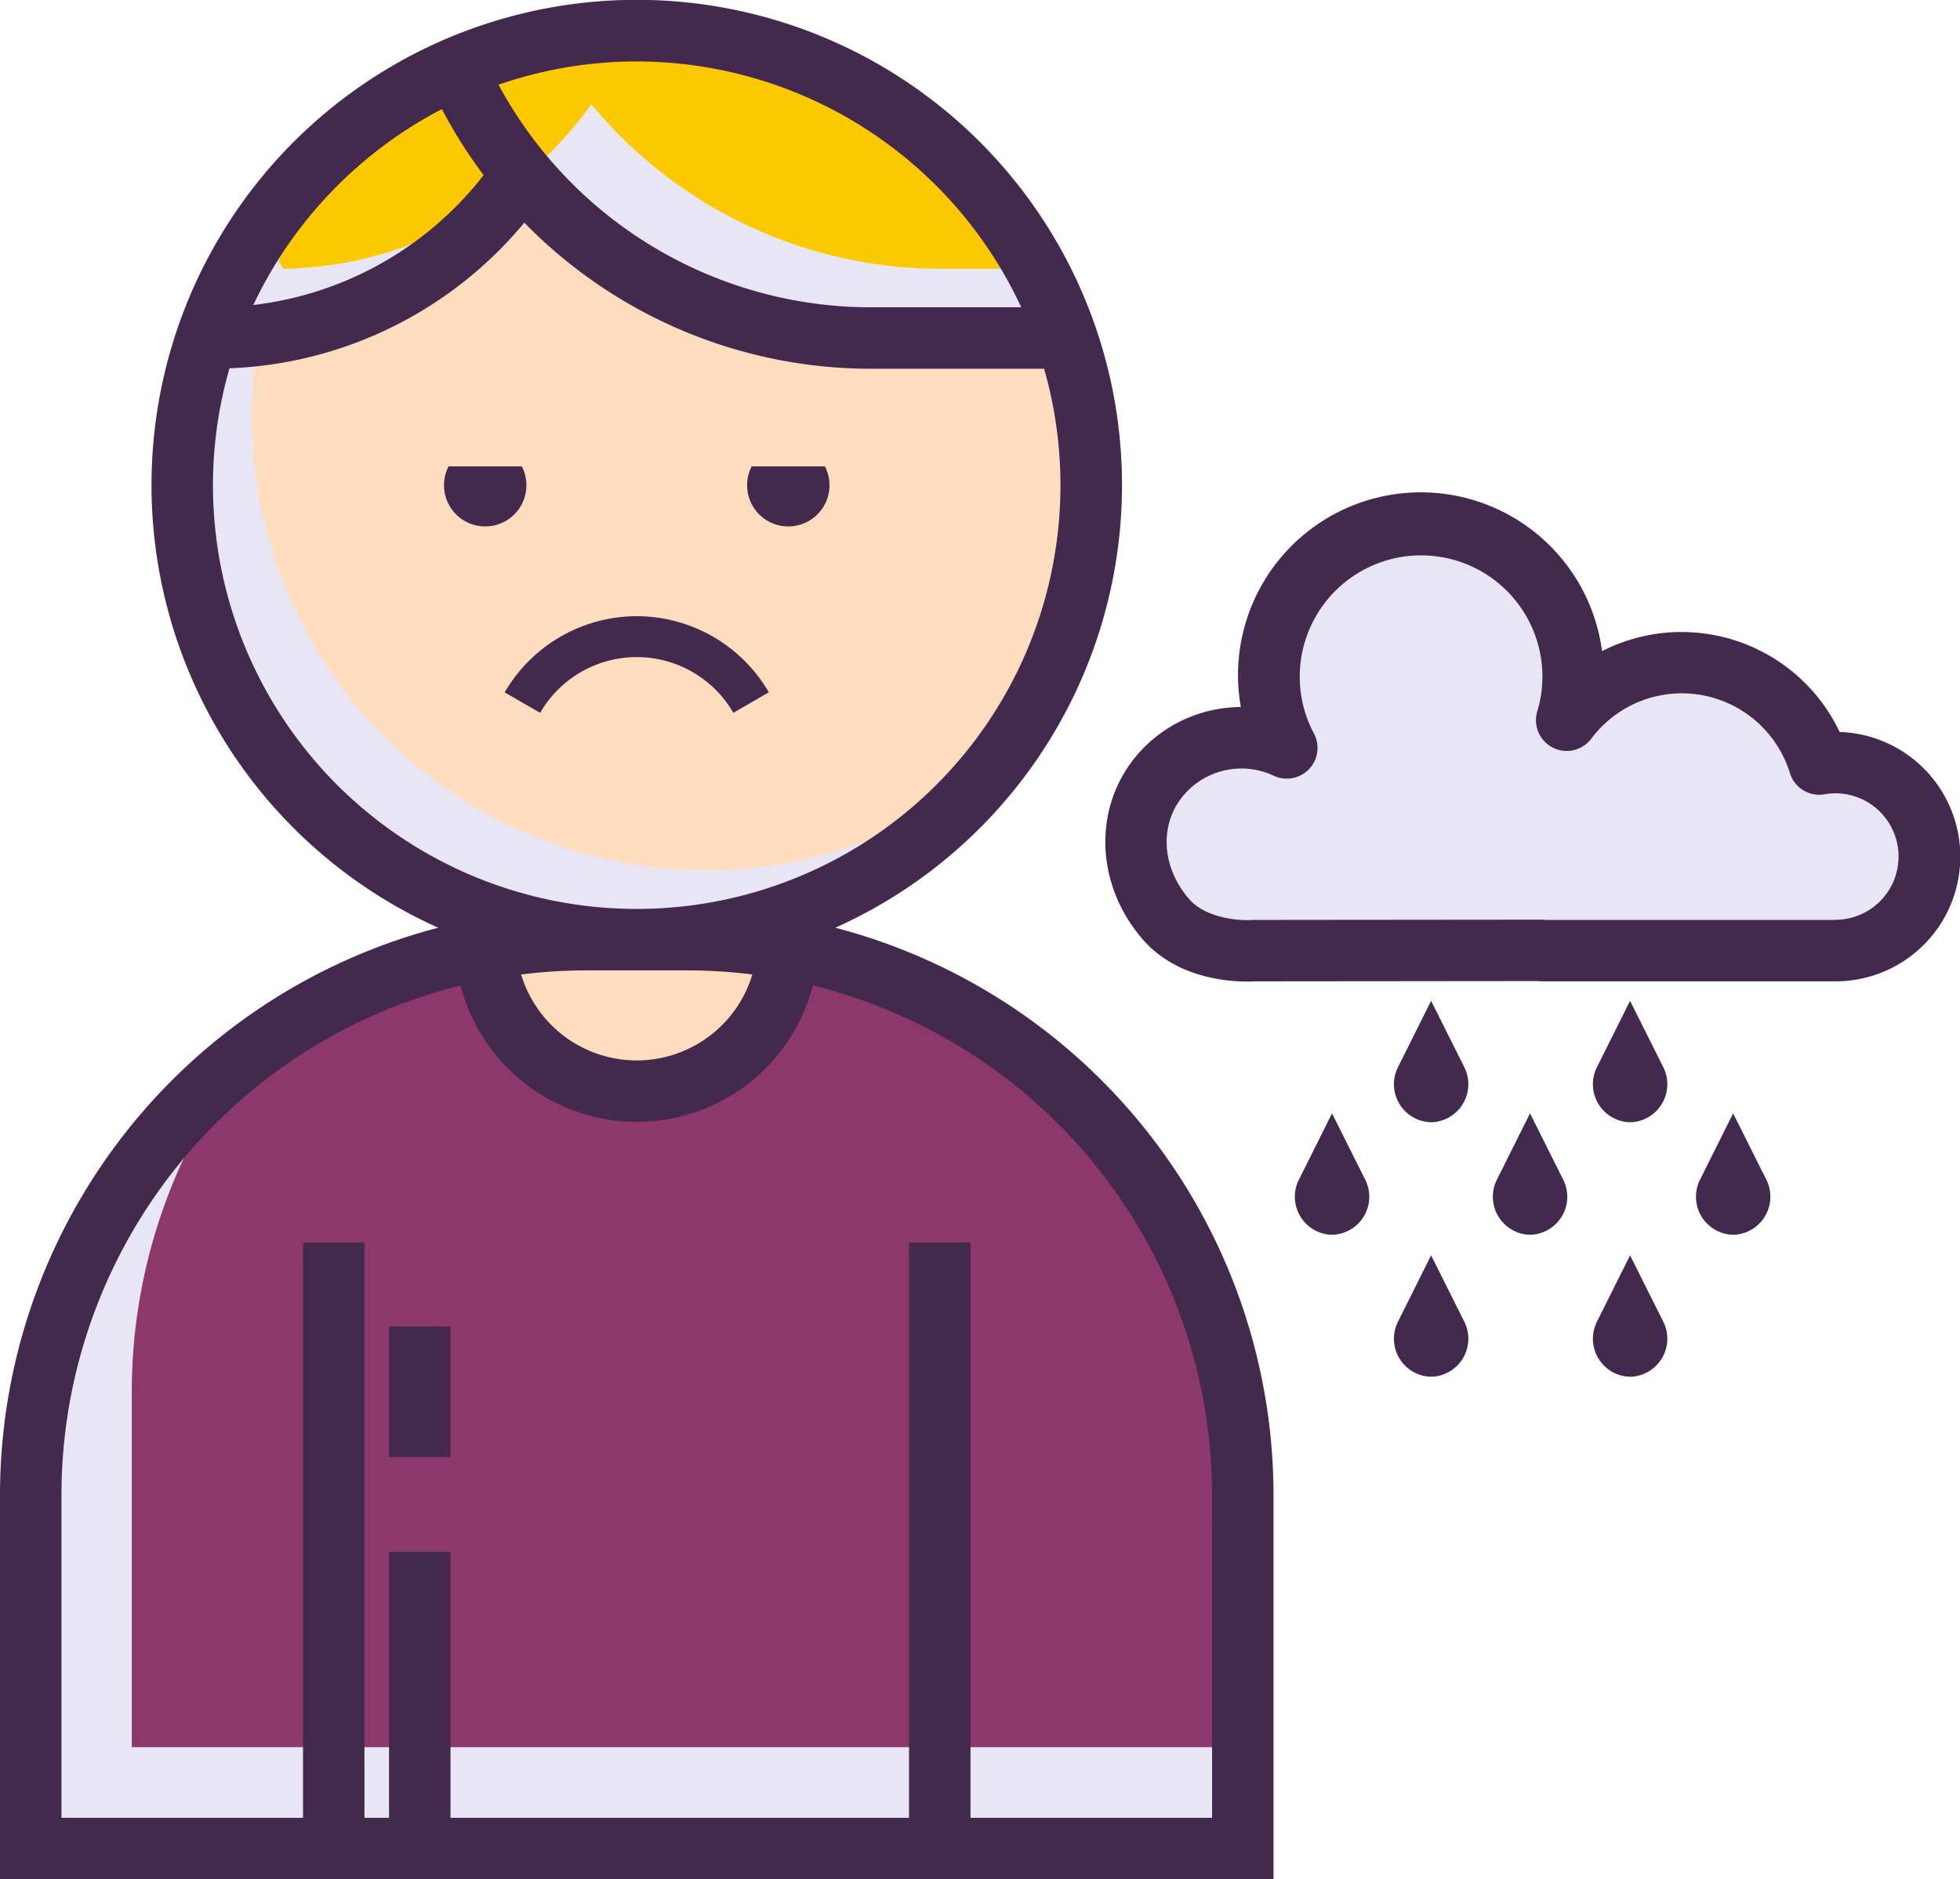 <svg class="depression" xmlns="http://www.w3.org/2000/svg" width="143.671" height="137.771" viewBox="0 0 143.671 137.771">
  <defs>
    <style>
      .depression .a{fill:#e8e6f4;}
      .depression .b{fill:#8d386d;}
      .depression .c{fill:#ffddbe;}
      .depression .d{fill:#fcc800;}
      .depression .e{fill:#44294f;}
    </style>
  </defs>
  <g transform="translate(2.256 68.884)">
    <path class="a" d="M83.5,128H76.009a40.692,40.692,0,0,0-40.673,40.673v25.96h88.839v-25.96A40.675,40.675,0,0,0,83.5,128Z" transform="translate(-35.336 -127.998)" />
  </g>
  <g transform="translate(9.658 68.884)">
    <path class="b" d="M85.958,128H78.465a40.442,40.442,0,0,0-24.871,8.5,40.443,40.443,0,0,0-8.4,24.739V187.2h81.437V168.671A40.675,40.675,0,0,0,85.958,128Z" transform="translate(-45.194 -127.998)" />
  </g>
  <g transform="translate(13.359 2.251)">
    <path class="a" d="M83.434,39.258a33.321,33.321,0,1,0,33.322,33.321A33.079,33.079,0,0,0,83.434,39.258Z" transform="translate(-50.123 -39.258)" />
  </g>
  <g transform="translate(18.443 2.251)">
    <path class="c" d="M85.121,39.258A33.079,33.079,0,0,0,64.256,46.62,33.311,33.311,0,0,0,111.1,93.445a33.322,33.322,0,0,0-25.98-54.187Z" transform="translate(-56.894 -39.258)" />
  </g>
  <g transform="translate(15.33 2.25)">
    <path class="a" d="M113.372,56.706a33.329,33.329,0,0,0-60.624,4.556l.376.529a27.187,27.187,0,0,0,22.1-11.317.726.726,0,0,0,.081-.1l-2.207-4.189a33.585,33.585,0,0,0,2.765,3.772,33.233,33.233,0,0,0,25.451,11.836h14.3A32.778,32.778,0,0,0,113.372,56.706Z" transform="translate(-52.748 -39.257)" />
  </g>
  <g transform="translate(20.415 2.251)">
    <path class="d" d="M85.775,39.258A33.1,33.1,0,0,0,64.9,46.63a33.209,33.209,0,0,0-5.379,9.548l.376.529a27.5,27.5,0,0,0,17.012-6.233l.64-.519a29.839,29.839,0,0,0,4.9-5.308,33.223,33.223,0,0,0,25.634,12.06h6.976A33.27,33.27,0,0,0,85.775,39.258Z" transform="translate(-59.52 -39.258)" />
  </g>
  <g transform="translate(35.569 68.885)">
    <path class="c" d="M79.7,128a11.105,11.105,0,0,0,22.211,0H79.7Z" transform="translate(-79.702 -128)" />
  </g>
  <g transform="translate(83.273 38.468)">
    <path class="a" d="M194.487,104.936a6.869,6.869,0,0,0-1.174.107,10.544,10.544,0,0,0-18.515-3.208,11.144,11.144,0,1,0-20.518,2.019,7.8,7.8,0,0,0-8.841,1.537c-3.049,3.049-2.832,7.789,0,11.04,2.271,2.609,6.441,2.286,6.441,2.286l21.086-.02v.02h21.522a6.891,6.891,0,1,0,0-13.782Z" transform="translate(-143.233 -87.491)" />
  </g>
  <path class="e" d="M93.56,104.272a35.569,35.569,0,1,0-29.106,0,43,43,0,0,0-32.122,41.547v28.213h93.35V145.819A43,43,0,0,0,93.56,104.272ZM79.006,40.765A31.1,31.1,0,0,1,107.19,58.789H96.222A31.01,31.01,0,0,1,68.876,42.47,30.9,30.9,0,0,1,79.006,40.765ZM64.723,44.258A35.641,35.641,0,0,0,67.782,49.1,25.069,25.069,0,0,1,50.9,58.62,31.257,31.257,0,0,1,64.723,44.258ZM47.943,71.829a30.954,30.954,0,0,1,1.211-8.568A29.567,29.567,0,0,0,70.765,52.584a35.516,35.516,0,0,0,25.457,10.71h12.646a31.061,31.061,0,1,1-60.925,8.535ZM87.48,107.7a8.849,8.849,0,0,1-16.948,0,38.639,38.639,0,0,1,4.725-.3h7.5A38.626,38.626,0,0,1,87.48,107.7Zm33.7,61.826H103.47V127.356H98.965v42.169H65.353v-19.5H60.848v19.5h-1.8V127.356H54.543v42.169H36.837V145.818A38.484,38.484,0,0,1,66.094,108.51a13.338,13.338,0,0,0,25.824,0,38.482,38.482,0,0,1,29.257,37.308Z" transform="translate(-32.332 -36.26)" />
  <g transform="translate(32.546 34.19)">
    <path class="e" d="M81.38,81.793H76.012a3.02,3.02,0,1,0,5.369,0Z" transform="translate(-75.676 -81.793)" />
  </g>
  <g transform="translate(54.764 34.19)">
    <path class="e" d="M110.969,81.793H105.6a3.02,3.02,0,1,0,5.369,0Z" transform="translate(-105.265 -81.793)" />
  </g>
  <g transform="translate(36.994 45.173)">
    <path class="e" d="M91.28,96.42a11.22,11.22,0,0,0-9.68,5.585l2.6,1.5a8.179,8.179,0,0,1,14.162,0l2.6-1.506A11.219,11.219,0,0,0,91.28,96.42Z" transform="translate(-81.6 -96.42)" />
  </g>
  <g transform="translate(81.022 36.215)">
    <path class="e" d="M194.065,101.942a12.827,12.827,0,0,0-17.418-5.932,13.4,13.4,0,1,0-26.478,4.1,10.067,10.067,0,0,0-7.069,2.937c-3.777,3.778-3.822,9.845-.106,14.113,2.407,2.763,6.1,3.076,7.646,3.075.252,0,.447-.008.57-.016l20.71-.02a2.209,2.209,0,0,0,.3.02h21.522a9.143,9.143,0,0,0,.324-18.281Zm-.324,13.775H172.519a2.229,2.229,0,0,0-.3-.02h0l-21.086.02c-.049,0-.11,0-.159.006-.854.058-3.35-.106-4.58-1.519-2.178-2.5-2.222-5.852-.107-7.968a5.567,5.567,0,0,1,6.289-1.092,2.253,2.253,0,0,0,2.948-3.1,8.782,8.782,0,0,1-1.035-4.16,8.893,8.893,0,1,1,17.787,0,8.787,8.787,0,0,1-.378,2.547,2.252,2.252,0,0,0,3.957,2,8.291,8.291,0,0,1,14.562,2.521,2.25,2.25,0,0,0,2.535,1.554,4.7,4.7,0,0,1,.791-.074,4.638,4.638,0,0,1,0,9.276Z" transform="translate(-140.236 -84.491)" />
  </g>
  <g transform="translate(116.771 73.373)">
    <path class="e" d="M192.982,138.813l-2.422-4.836-2.416,4.839a2.789,2.789,0,0,0,2.175,4.046c.081.007.162.01.245.01h0c.082,0,.163,0,.243-.01A2.79,2.79,0,0,0,192.982,138.813Z" transform="translate(-187.845 -133.977)" />
  </g>
  <g transform="translate(102.185 73.373)">
    <path class="e" d="M173.558,138.813l-2.422-4.836-2.416,4.839a2.79,2.79,0,0,0,2.175,4.046c.081.007.162.01.245.01s.163,0,.243-.01A2.79,2.79,0,0,0,173.558,138.813Z" transform="translate(-168.42 -133.977)" />
  </g>
  <g transform="translate(116.771 92.031)">
    <path class="e" d="M192.982,163.661l-2.422-4.836-2.416,4.839a2.789,2.789,0,0,0,2.175,4.046c.081.007.162.01.245.01h0c.082,0,.163,0,.243-.01A2.79,2.79,0,0,0,192.982,163.661Z" transform="translate(-187.845 -158.825)" />
  </g>
  <g transform="translate(102.185 92.031)">
    <path class="e" d="M173.558,163.661l-2.422-4.836-2.416,4.839a2.79,2.79,0,0,0,2.175,4.046c.081.007.162.01.245.01s.163,0,.243-.01A2.79,2.79,0,0,0,173.558,163.661Z" transform="translate(-168.42 -158.825)" />
  </g>
  <g transform="translate(109.436 81.625)">
    <path class="e" d="M183.215,149.8l-2.422-4.836-2.416,4.839a2.79,2.79,0,0,0,2.175,4.046c.081.007.162.01.245.01h0c.082,0,.163,0,.243-.01A2.79,2.79,0,0,0,183.215,149.8Z" transform="translate(-178.077 -144.966)" />
  </g>
  <g transform="translate(94.924 81.625)">
    <path class="e" d="M163.887,149.8l-2.422-4.836-2.416,4.839a2.79,2.79,0,0,0,2.175,4.046c.081.007.162.01.245.01h0c.082,0,.163,0,.243-.01A2.79,2.79,0,0,0,163.887,149.8Z" transform="translate(-158.75 -144.966)" />
  </g>
  <g transform="translate(124.325 81.625)">
    <path class="e" d="M203.044,149.8l-2.422-4.836-2.416,4.839a2.79,2.79,0,0,0,2.175,4.046c.081.007.162.01.245.01h0c.082,0,.163,0,.243-.01A2.79,2.79,0,0,0,203.044,149.8Z" transform="translate(-197.906 -144.966)" />
  </g>
  <g transform="translate(28.516 97.246)">
    <rect class="e" width="4.505" height="9.573" />
  </g>
</svg>